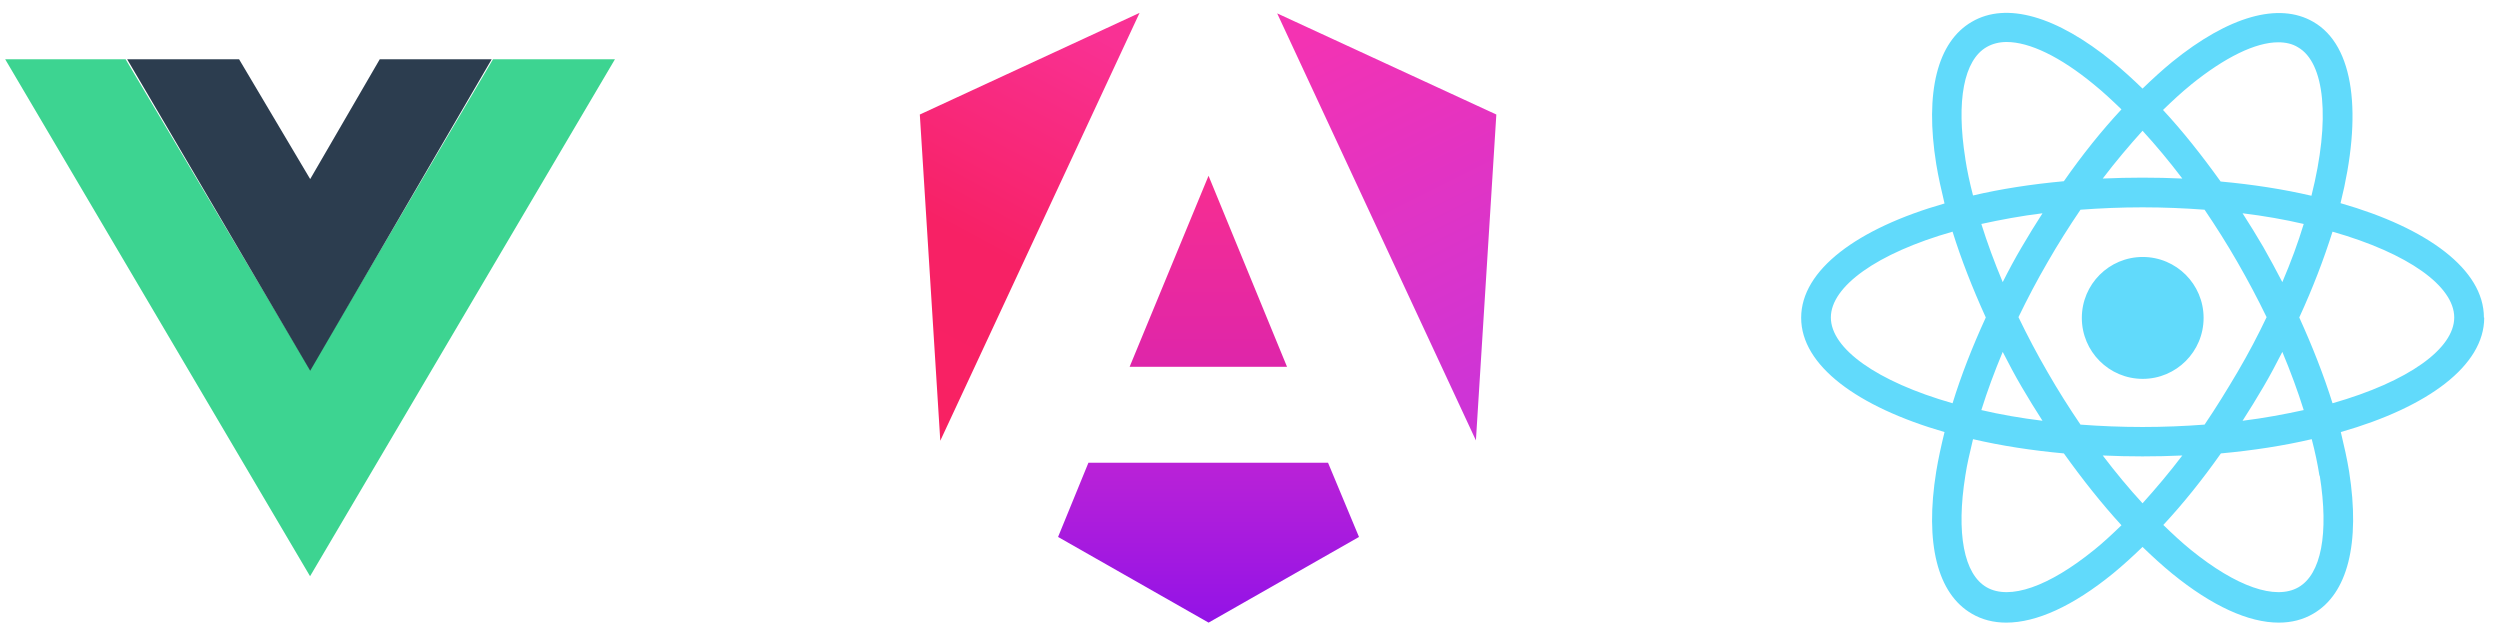 <svg width="123" height="31" viewBox="0 0 123 31" fill="none" xmlns="http://www.w3.org/2000/svg">
<path d="M0.255 2.916L15.255 28.35L30.255 2.916H24.255L15.255 18.176L6.18 2.916H0.255Z" fill="#3DD491"/>
<path d="M6.256 2.916L15.261 18.242L24.191 2.916H18.684L15.261 8.811L11.763 2.916H6.256Z" fill="#2C3D4F"/>
<g clip-path="url(#clip0_3612_2327)">
<path d="M62.837 0.658L72.615 21.668L73.62 5.635L62.837 0.658Z" fill="url(#paint0_linear_3612_2327)"/>
<path d="M45.255 5.635L46.262 21.685L56.067 0.633L45.255 5.635Z" fill="url(#paint1_linear_3612_2327)"/>
<path d="M63.322 18.048L59.46 8.648L55.577 18.048H63.32H63.322Z" fill="url(#paint2_linear_3612_2327)"/>
<path d="M53.55 22.768L52.057 26.418L59.462 30.633L66.862 26.418L65.34 22.768H53.55Z" fill="url(#paint3_linear_3612_2327)"/>
</g>
<path fill-rule="evenodd" clip-rule="evenodd" d="M115.154 9.996C119.448 11.223 122.208 13.268 122.208 15.619L122.223 15.634C122.223 17.985 119.462 20.03 115.168 21.257C115.329 21.928 115.475 22.571 115.577 23.199C116.132 26.733 115.504 29.216 113.81 30.195C113.314 30.487 112.744 30.633 112.116 30.633C110.626 30.633 108.83 29.815 106.873 28.223C106.391 27.829 105.894 27.376 105.413 26.909C104.931 27.376 104.434 27.829 103.952 28.223C101.995 29.815 100.199 30.633 98.709 30.633C98.081 30.633 97.511 30.487 97.015 30.195C95.321 29.216 94.693 26.733 95.262 23.199C95.365 22.571 95.51 21.914 95.671 21.257C91.377 20.015 88.617 17.985 88.617 15.634C88.617 13.282 91.377 11.238 95.671 10.011C95.51 9.339 95.365 8.696 95.262 8.068C94.693 4.534 95.321 2.051 97.015 1.073C98.709 0.08 101.177 0.781 103.952 3.044C104.434 3.439 104.931 3.892 105.413 4.359C105.894 3.892 106.391 3.439 106.873 3.044C109.648 0.795 112.116 0.094 113.81 1.073C115.855 2.241 116.235 5.659 115.154 9.996ZM112.087 2.081C110.977 2.081 109.473 2.811 107.793 4.169L107.778 4.184C107.326 4.549 106.873 4.972 106.42 5.41C107.384 6.447 108.333 7.645 109.254 8.93C110.845 9.076 112.35 9.31 113.723 9.631C114.672 5.863 114.38 3.088 113.065 2.329C112.788 2.154 112.452 2.081 112.087 2.081ZM108.465 20.891C109.02 20.074 109.56 19.197 110.086 18.306C110.626 17.386 111.094 16.495 111.517 15.604C111.079 14.699 110.597 13.793 110.086 12.903C109.575 12.012 109.02 11.136 108.465 10.318C107.486 10.245 106.464 10.201 105.413 10.201C104.361 10.201 103.339 10.245 102.36 10.318C101.805 11.136 101.25 12.012 100.739 12.903C100.213 13.808 99.746 14.699 99.308 15.604C99.746 16.51 100.213 17.401 100.739 18.306C101.25 19.197 101.805 20.074 102.36 20.891C103.339 20.965 104.361 21.008 105.413 21.008C106.464 21.008 107.486 20.965 108.465 20.891ZM113.343 20.176C113.051 19.241 112.7 18.292 112.291 17.313C111.999 17.883 111.693 18.467 111.357 19.037C111.021 19.606 110.685 20.161 110.334 20.702C111.4 20.57 112.408 20.38 113.343 20.176ZM103.455 22.41C104.098 23.257 104.755 24.046 105.413 24.762C106.07 24.032 106.727 23.257 107.37 22.41C106.727 22.44 106.084 22.454 105.413 22.454C104.741 22.454 104.098 22.44 103.455 22.41ZM97.482 20.176C98.417 20.395 99.425 20.57 100.491 20.702C100.14 20.161 99.804 19.606 99.468 19.037C99.132 18.467 98.826 17.883 98.534 17.313C98.125 18.292 97.774 19.241 97.482 20.176ZM97.482 11.019C97.774 11.953 98.125 12.903 98.534 13.881C98.826 13.297 99.132 12.727 99.468 12.158C99.804 11.588 100.14 11.033 100.491 10.493C99.425 10.624 98.417 10.814 97.482 11.019ZM107.37 8.784C106.727 7.937 106.07 7.148 105.413 6.433C104.755 7.163 104.098 7.937 103.455 8.784C104.098 8.755 104.741 8.74 105.413 8.74C106.084 8.74 106.727 8.755 107.37 8.784ZM110.334 10.493C110.685 11.033 111.021 11.588 111.357 12.158C111.678 12.727 111.999 13.312 112.291 13.881C112.715 12.888 113.065 11.939 113.343 11.019C112.408 10.8 111.4 10.624 110.334 10.493ZM97.745 2.314C96.621 2.957 96.241 4.958 96.694 7.806V7.82C96.781 8.39 96.913 9.003 97.073 9.617C98.446 9.295 99.95 9.062 101.542 8.916C102.448 7.616 103.397 6.433 104.376 5.381C103.923 4.943 103.47 4.52 103.017 4.154C101.352 2.782 99.848 2.066 98.724 2.066C98.358 2.066 98.022 2.154 97.745 2.314ZM96.066 11.398C92.327 12.464 90.078 14.1 90.078 15.619C90.078 17.153 92.341 18.774 96.066 19.84C96.489 18.467 97.044 17.05 97.701 15.619C97.044 14.173 96.489 12.757 96.066 11.398ZM97.745 28.895C98.87 29.538 100.797 28.866 103.032 27.055L103.017 27.069C103.47 26.704 103.923 26.281 104.376 25.843C103.412 24.791 102.462 23.593 101.542 22.308C99.95 22.162 98.446 21.928 97.073 21.607C97.064 21.644 97.056 21.68 97.047 21.717C96.91 22.292 96.776 22.854 96.694 23.404C96.241 26.237 96.621 28.252 97.745 28.895ZM113.08 28.895C114.205 28.252 114.584 26.251 114.132 23.404H114.117C114.029 22.834 113.898 22.221 113.737 21.607C112.364 21.928 110.86 22.162 109.268 22.308C108.363 23.593 107.413 24.776 106.435 25.828C106.888 26.266 107.34 26.689 107.793 27.055C110.028 28.866 111.955 29.538 113.08 28.895ZM113.124 15.619C113.781 17.065 114.336 18.482 114.76 19.84C118.498 18.774 120.748 17.153 120.748 15.619C120.748 14.086 118.498 12.464 114.76 11.398C114.336 12.742 113.796 14.159 113.124 15.619ZM108.417 15.641C108.417 17.297 107.076 18.64 105.422 18.64C103.767 18.64 102.426 17.297 102.426 15.641C102.426 13.985 103.767 12.643 105.422 12.643C107.076 12.643 108.417 13.985 108.417 15.641Z" fill="#61DAFB"/>
<defs>
<linearGradient id="paint0_linear_3612_2327" x1="66.462" y1="0.345" x2="75.255" y2="17.928" gradientUnits="userSpaceOnUse">
<stop stop-color="#F433B2"/>
<stop offset="1" stop-color="#CE34D6"/>
</linearGradient>
<linearGradient id="paint1_linear_3612_2327" x1="52.672" y1="0.843" x2="42.625" y2="19.47" gradientUnits="userSpaceOnUse">
<stop stop-color="#F93194"/>
<stop offset="0.57" stop-color="#F72165"/>
<stop offset="1" stop-color="#F82163"/>
</linearGradient>
<linearGradient id="paint2_linear_3612_2327" x1="59.452" y1="9.17" x2="59.452" y2="18.418" gradientUnits="userSpaceOnUse">
<stop stop-color="#F62D92"/>
<stop offset="1" stop-color="#DD25AB"/>
</linearGradient>
<linearGradient id="paint3_linear_3612_2327" x1="59.46" y1="22.355" x2="59.46" y2="31.028" gradientUnits="userSpaceOnUse">
<stop stop-color="#BC23D6"/>
<stop offset="1" stop-color="#9112E7"/>
</linearGradient>
<clipPath id="clip0_3612_2327">
<rect width="28.363" height="30" fill="white" transform="translate(45.255 0.633)"/>
</clipPath>
</defs>
</svg>
